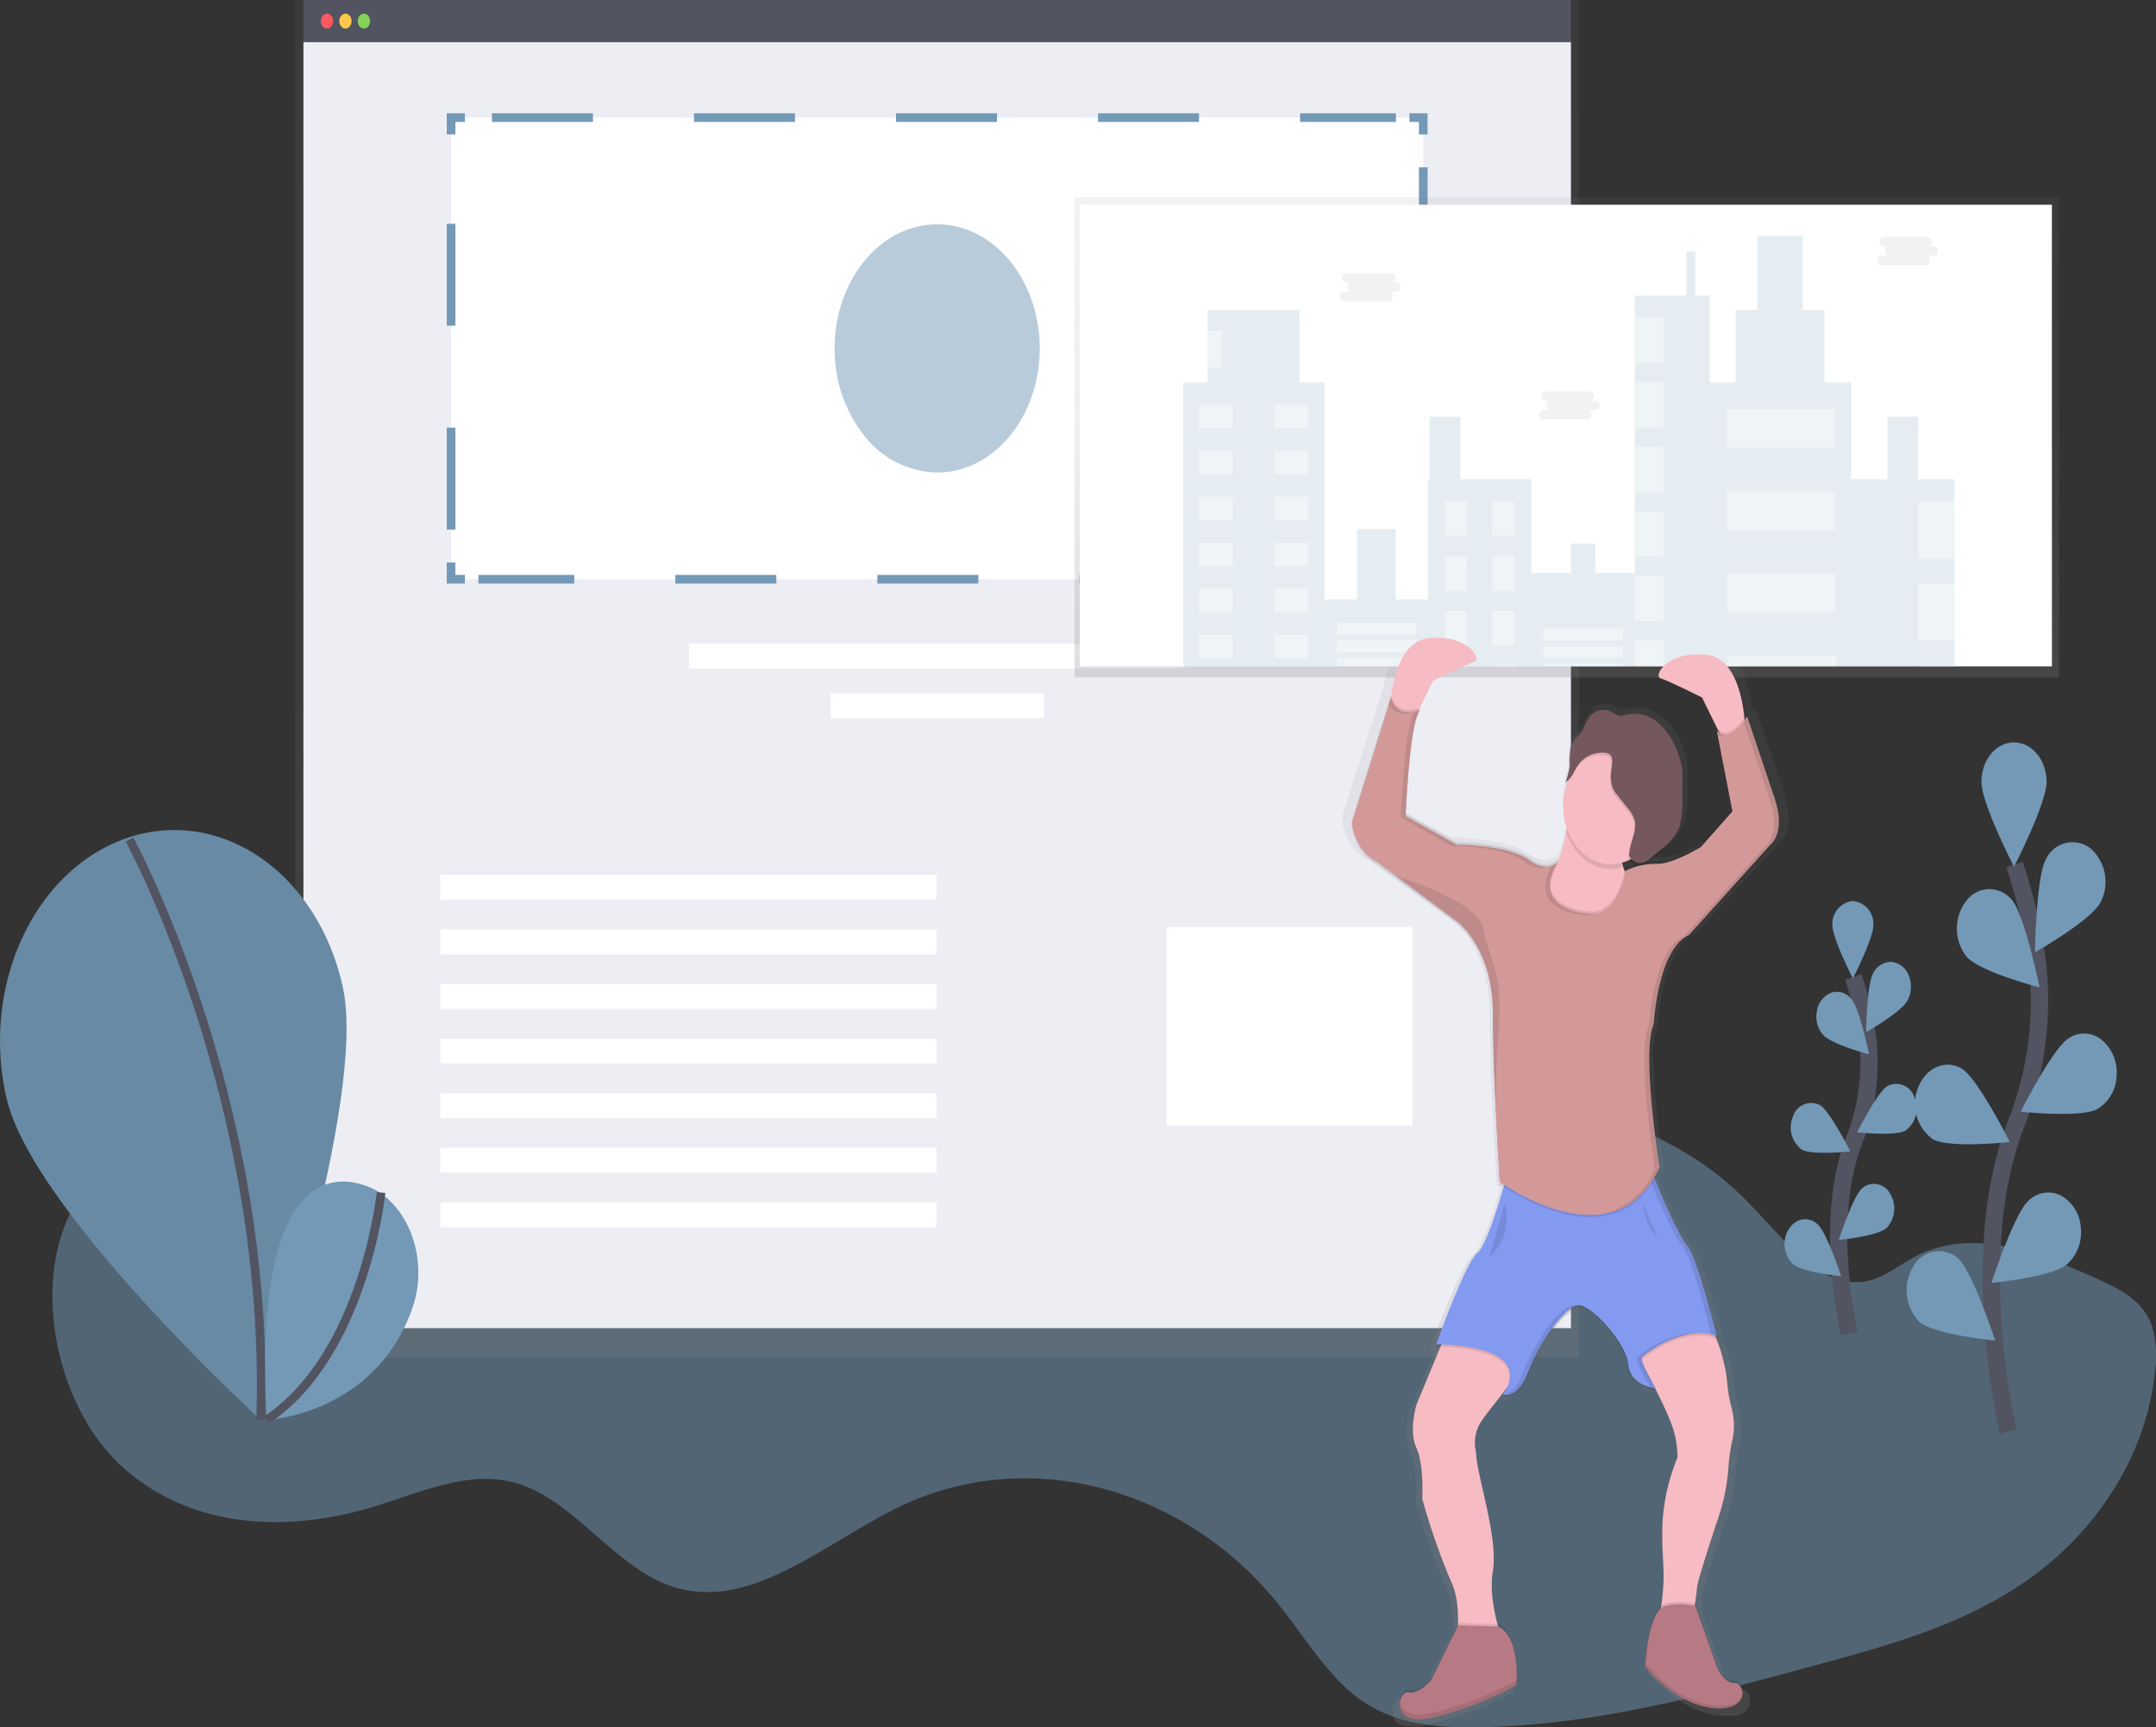 <svg xmlns="http://www.w3.org/2000/svg" xmlns:xlink="http://www.w3.org/1999/xlink" width="249.494" height="199.838" viewBox="0 0 249.494 199.838"><rect x="0" y="0" width="249.494" height="199.838" fill="#333333" stroke="none"/><defs><linearGradient id="a" x1="0.5" y1="1" x2="0.5" gradientUnits="objectBoundingBox"><stop offset="0" stop-color="gray" stop-opacity="0.251"/><stop offset="0.54" stop-color="gray" stop-opacity="0.122"/><stop offset="1" stop-color="gray" stop-opacity="0.102"/></linearGradient><linearGradient id="b" y1="0.625" y2="0.385" xlink:href="#a"/><linearGradient id="d" y1="1.001" xlink:href="#a"/><linearGradient id="e" x1="0.29" y1="0.495" x2="0.71" y2="0.495" xlink:href="#a"/><linearGradient id="f" x1="0.3" y1="0.495" x2="0.71" y2="0.495" xlink:href="#a"/></defs><g transform="translate(-0.241)"><path d="M20.934,15.629c-6.124.323-12.663,1.864-16.928,7.192C-3.1,31.7-.129,47.829,8.055,55.238s19.5,7.638,29.4,4.562c5.323-1.654,10.8-4.181,16.157-2.662,6.744,1.913,11.434,9.777,18.12,11.977,8.982,2.969,17.577-5.011,26.231-9.2,14.77-7.15,32.938-2.456,44.006,11.37,3.09,3.858,5.737,8.42,9.6,11.073,3.9,2.685,8.576,3.089,13.064,3.047,13.48-.129,26.752-3.735,39.9-7.321,8.349-2.262,16.854-4.627,24.236-9.868s13.6-13.939,14.565-24.233a11.52,11.52,0,0,0-.491-5.312c-1.082-2.691-3.611-3.964-5.927-5.015-6.88-3.118-14.613-6.229-21.368-2.7-1.771.927-3.413,2.294-5.3,2.766-5.4,1.341-9.808-4.737-14.012-9.047-13.013-13.338-31.977-12.12-48.584-16.892-19.34-5.538-39.874-10.068-59.981-6.543C77.548,3.018,69.77,11.328,60.1,14.54,47.361,18.772,33.9,14.96,20.934,15.629Z" transform="translate(6.309 114.426)" fill="#7399b7" opacity="0.5"/><path d="M0,0V157.053H148.579V0Z" transform="translate(34.402)" fill="url(#a)"/><rect width="146.68" height="5.024" transform="translate(35.353)" fill="#535461"/><rect width="146.68" height="148.769" transform="translate(35.353 4.882)" fill="#ededf4"/><ellipse cx="0.713" cy="0.863" rx="0.713" ry="0.863" transform="translate(37.369 1.577)" fill="#fa595f"/><ellipse cx="0.713" cy="0.863" rx="0.713" ry="0.863" transform="translate(39.503 1.577)" fill="#ffc74c"/><ellipse cx="0.713" cy="0.863" rx="0.713" ry="0.863" transform="translate(41.64 1.577)" fill="#85d459"/><rect width="112.503" height="53.405" transform="translate(52.441 13.606)" fill="#fff"/><path d="M1.6,0V1.939H0" transform="translate(163.341 65.073)" fill="none" stroke="#7399b7" stroke-miterlimit="10" stroke-width="1"/><path d="M104.615.162H0" transform="translate(55.604 66.85)" fill="none" stroke="#7399b7" stroke-miterlimit="10" stroke-width="1" stroke-dasharray="11.69"/><path d="M1.6,1.939H0V0" transform="translate(52.441 65.073)" fill="none" stroke="#7399b7" stroke-miterlimit="10" stroke-width="1"/><path d="M.134,43.813V0" transform="translate(52.308 17.451)" fill="none" stroke="#7399b7" stroke-miterlimit="10" stroke-width="1" stroke-dasharray="11.79"/><path d="M0,1.939V0H1.6" transform="translate(52.441 13.606)" fill="none" stroke="#7399b7" stroke-miterlimit="10" stroke-width="1"/><path d="M0,.162H104.613" transform="translate(57.166 13.444)" fill="none" stroke="#7399b7" stroke-miterlimit="10" stroke-width="1" stroke-dasharray="11.69"/><path d="M0,0H1.6V1.939" transform="translate(163.341 13.606)" fill="none" stroke="#7399b7" stroke-miterlimit="10" stroke-width="1"/><path d="M.134,0V43.813" transform="translate(164.81 19.354)" fill="none" stroke="#7399b7" stroke-miterlimit="10" stroke-width="1" stroke-dasharray="11.79"/><rect width="57.439" height="2.872" transform="translate(79.973 74.475)" fill="#fff"/><rect width="57.439" height="2.872" transform="translate(51.194 101.208)" fill="#fff"/><rect width="57.439" height="2.872" transform="translate(51.194 107.525)" fill="#fff"/><rect width="57.439" height="2.872" transform="translate(51.194 113.842)" fill="#fff"/><rect width="57.439" height="2.872" transform="translate(51.194 120.158)" fill="#fff"/><rect width="57.439" height="2.872" transform="translate(51.194 126.475)" fill="#fff"/><rect width="57.439" height="2.872" transform="translate(51.194 132.792)" fill="#fff"/><rect width="57.439" height="2.872" transform="translate(51.194 139.108)" fill="#fff"/><rect width="24.685" height="2.872" transform="translate(96.349 80.216)" fill="#fff"/><path d="M3.475,24.507A16.005,16.005,0,0,1,0,14.355C0,6.427,5.313,0,11.867,0S23.734,6.427,23.734,14.355,18.421,28.711,11.867,28.711A10.929,10.929,0,0,1,3.475,24.507Z" transform="translate(96.824 25.952)" fill="#7399b7" opacity="0.5"/><path d="M39.655,18.108c2.938,13-9.6,50.026-9.6,50.026S3.686,43.982.748,30.977C-1.2,22.549.727,13.5,5.806,7.27S18.335-1.427,25.329.813,37.79,9.652,39.655,18.108Z" transform="translate(0.241 96.028)" fill="#7399b7"/><path d="M39.655,18.108c2.938,13-9.6,50.026-9.6,50.026S3.686,43.982.748,30.977C-1.2,22.549.727,13.5,5.806,7.27S18.335-1.427,25.329.813,37.79,9.652,39.655,18.108Z" transform="translate(0.241 96.028)" opacity="0.1"/><path d="M0,0S16.418,29.981,15.179,67.124" transform="translate(15.224 97.124)" fill="none" stroke="#535461" stroke-miterlimit="10" stroke-width="1"/><path d="M13.167,1.21s-14.888-9.8-13,26.365c0,0,12.42-.536,16.827-12.792,1.787-4.935.237-10.707-3.606-13.431Z" transform="translate(30.919 136.693)" fill="#7399b7"/><path d="M13.245,0S11.322,18.772,0,26.3" transform="translate(31.092 137.964)" fill="none" stroke="#535461" stroke-miterlimit="10" stroke-width="1"/><g transform="translate(200.053 89.822)" opacity="0.1"><path d="M.256.313A1.315,1.315,0,0,0,.369.188Z" transform="translate(0.431 0.488)" fill="url(#b)"/></g><path d="M0,0V55.541H113.926V0Z" transform="translate(124.594 22.843)" fill="url(#a)"/><path d="M8.726,126.814H7.463l-.149-.026-.153-.035H7.115l-.1-.03-.048-.016-.088-.032-.046-.016-.091-.039H6.712l-.113-.059H6.578l-.083-.052-.034-.022-.064-.045-.032-.026-.058-.049-.027-.022-.069-.067-.072-.081-.019-.022-.045-.061-.022-.029-.038-.059L6,126l-.038-.068v-.022l-.043-.09-.029-.081v-.029l-.019-.068V125.6l-.016-.068v-.029a.308.308,0,0,1-.013-.087v-.365c-.067-.853.49-1.7,1.045-1.57,1.185.278,2.727-1.392,2.727-1.392l3.243-6.443a10.593,10.593,0,0,0-.871-4.979,77.909,77.909,0,0,1-3.437-9.612s.238-4.039-.711-5.99,0-5.015,0-5.015l2.9-6.82H10.2l.1-.278H10.2s3.558-9.612,4.981-10.727c1.015-.778,2.45-5.251,3.192-7.754-.3-.207-.463-.323-.463-.323s-.83-12.117-.83-19.78-4.274-10.727-4.274-10.727L2.965,26.536C.356,25.282,0,22.077,0,22.077l.03-.091A.868.868,0,0,1,0,21.8l.03-.09A.871.871,0,0,1,0,21.521L4.722,6.727c.014.045.03.084.042.126C5.1,4.306,6.143.326,9.348.041c4.744-.42,6.405,2.494,5.454,2.786S9.821,5.056,9.821,5.056L8.234,8.19c.1-.042.163-.071.163-.071a.555.555,0,0,0-.227.193l-.109.22A3.412,3.412,0,0,0,8.4,8.4l-.048.026-.037.023-.03.023L8.248,8.5l-.029.029-.032.04-.03.039-.031.045L8.1,8.7l-.03.051-.029.059a3.421,3.421,0,0,0,.334-.131c-1.214.628-1.726,9.654-1.838,11.979l6.143,3.332s6.164,0,8.774,1.809c2.291,1.589,3.392.281,3.627-.061q-.24.375-.425.72l.107-.086.1-.091h.015l.035-.039a13.583,13.583,0,0,0,1.047-3.929A7.927,7.927,0,0,1,26.031,17a1.25,1.25,0,0,1-.318.19,7.064,7.064,0,0,0,.535-1.939,8.02,8.02,0,0,1,.147-2.262,1.688,1.688,0,0,1,.094-.2l.026-.077c.27-.708.919-1.1,1.32-1.713.269-.414.406-.921.672-1.347a2.211,2.211,0,0,1,2.815-.969,2.862,2.862,0,0,0,1.173.52,2.215,2.215,0,0,0,.644-.136,4.337,4.337,0,0,1,3.785.863A8.123,8.123,0,0,1,39.4,13.489a8.3,8.3,0,0,1,.553,2.262,24.467,24.467,0,0,1-.032,2.478,11.777,11.777,0,0,1-.337,4.019c-.034.087-.072.175-.112.258v.02a6.7,6.7,0,0,1-2.31,2.688l-1.175.943-.133.107a5.206,5.206,0,0,1,1.012-.026c1.785.152,5.342-1.939,5.342-1.939L45.9,20.226l-1.805-9.014.069.061-.069-.339.069.061-.069-.339c.035.032.067.061.1.091l-1.87-3.713S38.3,5.081,37.343,4.8s.71-3.2,5.454-2.786c3.487.3,4.412,4.979,4.655,7.431.206-.274.326-.475.326-.475l3.32,9.613a8.076,8.076,0,0,1,.535,2.872c0,.1,0,.187.008.278a3.383,3.383,0,0,1-1,2.84l-9.85,10.568c-3.8,1.671-4.273,10.446-4.273,10.446a10.7,10.7,0,0,0-.535,3.877,98.764,98.764,0,0,0,1.25,12.414l-.035.067.035.211-.035.068.035.21q-.271.558-.588,1.079c1.068,2.666,3.047,6.927,3.908,7.835,1.185,1.254,3.558,10.585,3.558,10.585l-.077-.023.077.3h-.051a15.656,15.656,0,0,1,1.288,4.815,17.314,17.314,0,0,0,.572,3.315A7.886,7.886,0,0,1,46,94.226a20.136,20.136,0,0,0-.463,3.109,22.957,22.957,0,0,1-1.21,5.883,83.887,83.887,0,0,0-2.6,8.278c-.04.465-.133,1.153-.24,1.86l.062.02,2.51,7.179s.714,1.939,2.137,1.939a.918.918,0,0,1,.738.4,1.364,1.364,0,0,1,.243.932,1.453,1.453,0,0,1-.085.646l-.03.074-.032.071-.034.068-.041.064-.042.062-.046.058-.048.055-.016.016-.048.052-.019.016-.05.048-.022.02-.054.045-.023.02-.057.041-.026.02-.059.039-.032.02-.061.035-.035.02-.064.032-.038.02-.064.032-.042.019-.068.03-.045.019-.069.026-.049.016-.072.022-.053.016-.075.02h-.059l-.077.019H43.731l-.216-.022c-4.629-.553-8.114-4.924-8.114-4.924v-.256l-.016-.022s.3-5.609,1.99-6.872a20.891,20.891,0,0,0,.267-3.156c0-3.91-.949-7.809,1.661-14.216a10.882,10.882,0,0,0-.831-4.178q-.837-2.014-1.851-3.91l-.117-.016.186.3s-3.082-.278-3.319-2.785a3.573,3.573,0,0,0-.118-.614c-.713-2.521-4.162-6.1-5.692-6.352-1.661-.278-4.981,4.455-6.285,7.8-.075.191-.152.372-.229.536-1.277,2.727-2.856,2.11-2.856,2.11.056-.081.107-.161.158-.239a.875.875,0,0,1-.158-.039,6.361,6.361,0,0,0,.406-.646c-1.188,1.587-2.46,3.034-3.012,3.877a4.459,4.459,0,0,0-.593,3.622c0,2.51,2.727,9.89,2.016,13.928a15.2,15.2,0,0,0,.548,6.2h.1c2.016.927,2.251,4.249,2.235,5.919.005.41-.008.82-.04,1.228a42.189,42.189,0,0,1-10.553,3.9l-.251.039H8.975l-.166.02ZM8.4,8.668l-.031.014Z" transform="translate(155.558 72.905)" fill="url(#d)"/><rect width="112.503" height="53.405" transform="translate(125.187 23.687)" fill="#fff"/><g transform="translate(137.019 27.141)" opacity="0.6"><path d="M89.241,28.149V49.806H0V16.96H2.8V8.591H13.456V16.96h2.9V42.052h3.737V33.913h4.487v8.139h3.737v-13.9H28.5V20.914h3.552v7.234h8.221V39h4.578V35.609H47.66V39h4.578V6.895h5.98V1.809h1.028V6.895h1.68V16.96h2.991V8.591H66.44V0h5.235V8.591H74.2V16.96h3.085V28.149h4.2V20.914h3.552v7.234Z" transform="translate(0.155 0.145)" fill="#7399b7" opacity="0.3"/><rect width="3.924" height="2.714" transform="translate(1.931 19.703)" fill="#fff" opacity="0.4"/><rect width="3.924" height="2.714" transform="translate(14.639 22.414) rotate(180)" fill="#fff" opacity="0.4"/><rect width="3.924" height="2.714" transform="translate(1.931 25.015)" fill="#fff" opacity="0.4"/><rect width="3.924" height="2.714" transform="translate(14.639 27.729) rotate(180)" fill="#fff" opacity="0.4"/><rect width="3.924" height="2.714" transform="translate(1.931 30.33)" fill="#fff" opacity="0.4"/><rect width="3.924" height="2.714" transform="translate(14.639 33.04) rotate(180)" fill="#fff" opacity="0.4"/><rect width="3.924" height="2.714" transform="translate(1.931 35.641)" fill="#fff" opacity="0.4"/><rect width="3.924" height="2.714" transform="translate(14.639 38.355) rotate(180)" fill="#fff" opacity="0.4"/><rect width="3.924" height="2.714" transform="translate(1.931 40.956)" fill="#fff" opacity="0.4"/><rect width="3.924" height="2.714" transform="translate(14.639 43.67) rotate(180)" fill="#fff" opacity="0.4"/><rect width="3.924" height="2.714" transform="translate(1.931 46.268)" fill="#fff" opacity="0.4"/><rect width="3.924" height="2.714" transform="translate(14.639 48.979) rotate(180)" fill="#fff" opacity="0.4"/><rect width="9.159" height="1.357" transform="translate(17.909 44.911)" fill="#fff" opacity="0.4"/><rect width="9.159" height="1.357" transform="translate(17.909 46.947)" fill="#fff" opacity="0.4"/><rect width="9.156" height="0.969" transform="translate(17.911 48.979)" fill="#fff" opacity="0.4"/><rect width="9.159" height="1.357" transform="translate(41.832 45.59)" fill="#fff" opacity="0.4"/><rect width="9.159" height="1.357" transform="translate(41.832 47.625)" fill="#fff" opacity="0.4"/><rect width="9.156" height="0.291" transform="translate(41.832 49.661)" fill="#fff" opacity="0.4"/><rect width="2.524" height="3.958" transform="translate(30.433 30.895)" fill="#fff" opacity="0.4"/><rect width="2.524" height="3.958" transform="translate(38.467 34.853) rotate(180)" fill="#fff" opacity="0.4"/><rect width="2.524" height="3.958" transform="translate(30.433 37.225)" fill="#fff" opacity="0.4"/><rect width="2.524" height="3.958" transform="translate(38.467 41.179) rotate(180)" fill="#fff" opacity="0.4"/><rect width="2.524" height="3.958" transform="translate(30.433 43.554)" fill="#fff" opacity="0.4"/><rect width="2.524" height="3.958" transform="translate(38.467 47.512) rotate(180)" fill="#fff" opacity="0.4"/><rect width="2.524" height="0.1" transform="translate(30.43 49.884)" fill="#fff" opacity="0.4"/><rect width="2.524" height="0.1" transform="translate(35.946 49.884)" fill="#fff" opacity="0.4"/><rect width="3.365" height="5.199" transform="translate(52.393 9.641)" fill="#fff" opacity="0.4"/><rect width="3.365" height="5.199" transform="translate(52.393 17.102)" fill="#fff" opacity="0.4"/><rect width="3.365" height="5.199" transform="translate(52.393 24.562)" fill="#fff" opacity="0.4"/><rect width="3.365" height="5.199" transform="translate(52.393 32.026)" fill="#fff" opacity="0.4"/><rect width="3.365" height="5.199" transform="translate(52.393 39.486)" fill="#fff" opacity="0.4"/><rect width="3.363" height="3.005" transform="translate(52.393 46.947)" fill="#fff" opacity="0.4"/><rect width="12.521" height="4.407" transform="translate(62.999 20.268)" fill="#fff" opacity="0.4"/><rect width="12.521" height="4.407" transform="translate(63.045 29.764)" fill="#fff" opacity="0.4"/><rect width="12.521" height="4.407" transform="translate(63.093 39.26)" fill="#fff" opacity="0.4"/><path d="M10.585,1.2h1.936V0H0V1.2H10.585Z" transform="translate(63.138 48.756)" fill="#fff" opacity="0.4"/><rect width="1.683" height="4.297" transform="translate(2.959 11.111)" fill="#fff" opacity="0.4"/><rect width="4.204" height="6.556" transform="translate(85.192 30.895)" fill="#fff" opacity="0.4"/><rect width="4.204" height="6.556" transform="translate(85.192 40.391)" fill="#fff" opacity="0.4"/><rect width="4.207" height="0.1" transform="translate(85.192 49.884)" fill="#fff" opacity="0.4"/><path d="M6.595,1.09H5.951a.434.434,0,0,0,.42-.259.645.645,0,0,0,0-.57A.434.434,0,0,0,5.951,0H.742a.434.434,0,0,0-.42.259.645.645,0,0,0,0,.57.434.434,0,0,0,.42.259h.644a.434.434,0,0,0-.42.259.645.645,0,0,0,0,.57.434.434,0,0,0,.42.259h-.9a.434.434,0,0,0-.42.259.645.645,0,0,0,0,.57.434.434,0,0,0,.42.259H5.694a.515.515,0,0,0,.417-.544.515.515,0,0,0-.417-.544h.9a.515.515,0,0,0,.417-.544.515.515,0,0,0-.417-.544Z" transform="translate(18.293 4.444)" fill="#252223" opacity="0.1"/><path d="M6.525,1.089H5.881A.515.515,0,0,0,6.3.544.515.515,0,0,0,5.881,0H.673A.515.515,0,0,0,.256.544a.515.515,0,0,0,.417.544h.644a.434.434,0,0,0-.42.259.645.645,0,0,0,0,.57.434.434,0,0,0,.42.259h-.9A.515.515,0,0,0,0,2.722a.515.515,0,0,0,.417.544H5.625a.515.515,0,0,0,.417-.544.515.515,0,0,0-.417-.544h.9a.434.434,0,0,0,.42-.259.645.645,0,0,0,0-.57.434.434,0,0,0-.42-.259Z" transform="translate(41.351 18.126)" fill="#252223" opacity="0.1"/><path d="M6.589,1.09H5.945A.515.515,0,0,0,6.362.546.515.515,0,0,0,5.945,0H.737a.434.434,0,0,0-.42.259.645.645,0,0,0,0,.57.434.434,0,0,0,.42.259h.644a.434.434,0,0,0-.42.259.645.645,0,0,0,0,.57.434.434,0,0,0,.42.259H.486a.434.434,0,0,0-.42.259.645.645,0,0,0,0,.57.434.434,0,0,0,.42.259H5.694a.515.515,0,0,0,.417-.544.515.515,0,0,0-.417-.544h.9a.515.515,0,0,0,.417-.544.515.515,0,0,0-.417-.544Z" transform="translate(80.443 0.263)" fill="#252223" opacity="0.1"/><path d="M.19.111l-.112.1A.491.491,0,0,0,.19.111Z" transform="translate(37.118 40.299)" fill="url(#e)"/><path d="M.19.111l-.112.1A.491.491,0,0,0,.19.111Z" transform="translate(37.204 40.405)" fill="url(#f)"/><path d="M.19.111l-.112.1A.491.491,0,0,0,.19.111Z" transform="translate(37.204 40.299)" fill="url(#f)"/><path d="M.486.7C.56.694.626.6.633.489S.588.294.514.3.374.4.367.511.412.706.486.7Z" transform="translate(31.995 38.082) rotate(-25.74)" fill="#f2f2f2"/></g><path d="M3.809,0,.4,8.239S-.5,11.26.4,13.183s.681,5.906.681,5.906a77.665,77.665,0,0,0,3.293,9.477C5.855,31.58,4.947,36,4.947,36l5.9.824s-2.27-5.357-1.6-9.341S7.316,16.223,7.316,13.745a4.5,4.5,0,0,1,.569-3.57c1.138-1.784,5.449-6.317,5.342-8.927Z" transform="translate(163.744 154.304)" fill="#f7bbc3"/><path d="M8.52,0a19.223,19.223,0,0,1,2.433,7.205,17.642,17.642,0,0,0,.534,3.267,8,8,0,0,1,.085,3.813,20.307,20.307,0,0,0-.443,3.066,23.228,23.228,0,0,1-1.159,5.816c-1.039,3.092-2.4,7.312-2.484,8.162C7.372,32.7,6.806,36,6.806,36L2.265,38.058a28.013,28.013,0,0,0,1.362-7.829c0-3.845-.908-7.69,1.6-14.01a10.893,10.893,0,0,0-.8-4.12C3.512,9.628,0,3.173,0,3.173Z" transform="translate(189.129 152.381)" fill="#f7bbc3"/><path d="M23.878,22.873c-.374.491,1.552,3.619,1.552,3.619s-2.951-.275-3.178-2.746a3.637,3.637,0,0,0-.115-.6c-.684-2.485-3.985-6.01-5.449-6.262-1.6-.275-4.768,4.394-6.018,7.69-.072.191-.144.365-.219.53C9.231,27.787,7.719,27.18,7.719,27.18a3.343,3.343,0,0,0,.716-2.908C7.441,21.309,0,21.4,0,21.4s3.405-9.477,4.768-10.575S8.288,1.48,8.288,1.48,24.525-.717,24.637.243,27.93,8.76,29.065,9.994,32.471,20.44,32.471,20.44c-3.86-1.373-8.117,1.99-8.571,2.4Z" transform="translate(166.421 134.407)" opacity="0.1"/><path d="M23.873,22.876c-.374.491,1.552,3.619,1.552,3.619s-2.951-.275-3.178-2.746a3.638,3.638,0,0,0-.115-.6c-.684-2.485-3.985-6.01-5.449-6.262-1.6-.275-4.768,4.394-6.018,7.69-.072.191-.144.365-.219.53C9.225,27.79,7.719,27.18,7.719,27.18a3.343,3.343,0,0,0,.716-2.908C7.441,21.309,0,21.4,0,21.4s3.405-9.477,4.768-10.575S8.288,1.48,8.288,1.48,24.525-.717,24.637.243,27.93,8.76,29.065,9.994s3.405,10.439,3.405,10.439c-3.86-1.373-8.117,1.99-8.571,2.4Z" transform="translate(166.426 134.129)" fill="#8499f0"/><path d="M6.74,0,3.617,6.388S2.14,8.036,1.005,7.761s-2.27,3.845,2.385,3.021a39.627,39.627,0,0,0,10.1-3.845S14,1.373,11.4.152Z" transform="translate(162.235 187.748)" opacity="0.1"/><path d="M5.849.237,8.291,7.174s.681,1.939,2.043,1.939S12.15,12.547,7.722,12,0,7.19,0,7.19.342.6,2.385.185A7.234,7.234,0,0,1,5.849.237Z" transform="translate(190.601 185.304)" opacity="0.1"/><path d="M6.74,0,3.617,6.388S2.14,8.036,1.005,7.761s-2.27,3.845,2.385,3.021a39.627,39.627,0,0,0,10.1-3.845S14,1.373,11.4.152Z" transform="translate(162.235 188.023)" fill="#b77983"/><path d="M5.849.237,8.291,7.174s.681,1.939,2.043,1.939S12.15,12.547,7.722,12,0,7.19,0,7.19.342.6,2.385.185A7.234,7.234,0,0,1,5.849.237Z" transform="translate(190.601 185.588)" fill="#b77983"/><g transform="translate(174.145 134.087)" opacity="0.1"><path d="M1.162.246C1.277,1.215,4.455,8.762,5.59,10c1.042,1.134,3.042,8.989,3.363,10.262a6,6,0,0,1,.612.174s-2.27-9.2-3.405-10.439S1.846,1.2,1.731.242C1.709.052,1.044-.016,0,0,.71.026,1.143.094,1.162.246Z" transform="translate(15.182 0.055)"/><path d="M8.293.012C6.691-.263,3.526,4.406,2.276,7.7c-.072.191-.144.365-.219.53-.705,1.551-1.5,2-2.057,2.11.366.081,1.6.149,2.626-2.11.075-.165.147-.339.219-.53C3.99,4.677,6.757.5,8.435.044Z" transform="translate(0.101 16.909)"/><path d="M.617,2.752l.019-.023A11.932,11.932,0,0,1,6.953.006C3.627-.133.457,2.377.067,2.729l-.019.023C-.28,3.185,1.167,5.66,1.523,6.241a4.355,4.355,0,0,0,.644.126S.243,3.24.617,2.752Z" transform="translate(15.537 20.166)"/></g><path d="M0,8.832S0,.454,4.541.04s6.143,2.472,5.222,2.746-4.768,2.2-4.768,2.2L2.5,10.066Z" transform="translate(161.082 73.779)" fill="#f7bbc3"/><path d="M10.012,8.832S10.012.454,5.472.04-.672,2.512.25,2.787s4.768,2.2,4.768,2.2l2.5,5.082Z" transform="translate(192.178 75.701)" fill="#f7bbc3"/><path d="M3.03,0s.342,5.493-2.5,8.653S7.127,15.78,7.127,15.78l4.2-6.042a5.565,5.565,0,0,1-1.6-6.73Z" transform="translate(178.594 93.186)" fill="#f7bbc3"/><path d="M24.068,18.691s-1.023,1.939-3.52.139-8.4-1.8-8.4-1.8l-5.9-3.3S6.7,1.922,8.061,1.373c0,0-2.724,1.373-3.52-1.373L0,14.559s.342,3.16,2.839,4.394l9.423,7s4.087,3.021,4.087,10.575.8,19.5.8,19.5,13.16,9.625,18.5-1.635c0,0-2.158-13.321-.681-16.62,0,0,.454-8.653,4.087-10.3l9.415-10.449s1.816-1.373.454-5.357L45.748,2.2s-1.931,3.3-3.52,1.648l1.816,9.341-3.632,4.12s-3.405,2.061-5.11,1.939a8.418,8.418,0,0,0-3.632.824s-.8,5.493-4.428,4.943C27.246,25.008,20.321,24.595,24.068,18.691Z" transform="translate(156.656 80.95)" opacity="0.1"/><path d="M24.068,18.682s-1.023,1.939-3.52.139-8.4-1.79-8.4-1.79l-5.9-3.3S6.7,1.922,8.061,1.373c0,0-2.724,1.373-3.52-1.373L0,14.559s.342,3.16,2.839,4.394l9.42,7.018s4.087,3.021,4.087,10.575.8,19.5.8,19.5,13.162,9.6,18.5-1.645c0,0-2.158-13.321-.681-16.62,0,0,.454-8.653,4.087-10.3l9.415-10.452s1.816-1.373.454-5.357L45.748,2.2s-1.931,3.3-3.52,1.648l1.816,9.341-3.632,4.12s-3.405,2.061-5.11,1.939a8.418,8.418,0,0,0-3.632.824s-.8,5.493-4.428,4.943C27.246,25,20.321,24.585,24.068,18.682Z" transform="translate(156.656 80.41)" opacity="0.1"/><path d="M.156.124.111.2Z" transform="translate(180.562 99.252)" fill="#d39999"/><path d="M48.464,17.034,39.041,27.473c-3.632,1.648-4.087,10.3-4.087,10.3-1.477,3.3.681,16.62.681,16.62-5.342,11.263-18.507,1.648-18.507,1.648s-.027-.394-.069-1.089c-.037-.607-.088-1.447-.144-2.446-.075-1.292-.16-2.853-.24-4.546-.179-3.7-.342-8.01-.342-11.422,0-7.554-4.087-10.575-4.087-10.575L5.195,20.7,2.839,18.953C.342,17.716,0,14.559,0,14.559L4.541,0c.743,2.565,3.17,1.535,3.486,1.389-1.335.73-1.782,12.346-1.782,12.346l5.9,3.3s5.9,0,8.4,1.787c2.137,1.519,3.181.355,3.448-.029C20.409,24.6,27.249,25,27.249,25c3.632.549,4.428-4.943,4.428-4.943a8.088,8.088,0,0,1,3.632-.824c1.7.145,5.11-1.939,5.11-1.939l3.632-4.12L42.236,3.829c1.6,1.648,3.52-1.648,3.52-1.648l3.178,9.477C50.288,15.658,48.464,17.034,48.464,17.034Z" transform="translate(156.664 80.685)" fill="#d39999"/><path d="M.11,0A15.946,15.946,0,0,1,0,2.585C1.021,5.66,3.741,7.378,6.41,6.633a5.747,5.747,0,0,1,.4-3.606Z" transform="translate(181.514 93.735)" opacity="0.1"/><ellipse cx="5.564" cy="6.73" rx="5.564" ry="6.73" transform="translate(181.122 86.523)" fill="#f7bbc3"/><path d="M5.315,7.019a4.427,4.427,0,0,0,.171,2.016,3.643,3.643,0,0,0,.534.827l1.165,1.451a3.8,3.8,0,0,1,.831,1.431c.337,1.357-.657,2.7-.625,4.123a1.4,1.4,0,0,0,1.72.769,2.838,2.838,0,0,0,.718-.481l1.124-.931a6.583,6.583,0,0,0,2.212-2.649,11.968,11.968,0,0,0,.323-3.964c.05-.814.06-1.631.029-2.446a8.385,8.385,0,0,0-.534-2.242,8.007,8.007,0,0,0-2.377-3.5A4.061,4.061,0,0,0,6.985.573,2.067,2.067,0,0,1,6.37.705c-.4,0-.751-.323-1.122-.514a2.084,2.084,0,0,0-2.695.94c-.246.42-.387.921-.644,1.328-.382.607-1,.992-1.263,1.687A8.18,8.18,0,0,0,.5,6.385,7.122,7.122,0,0,1,0,8.308c.63-.265.938-1.1,1.335-1.738a3.38,3.38,0,0,1,2.6-1.6c.347-.019.991-.052,1.266.268C5.574,5.646,5.353,6.528,5.315,7.019Z" transform="translate(181.279 82.406)" opacity="0.1"/><path d="M5.288,7.032a4.427,4.427,0,0,0,.171,2.016,3.643,3.643,0,0,0,.534.827l1.165,1.451a3.8,3.8,0,0,1,.831,1.431c.337,1.357-.657,2.7-.625,4.123a1.4,1.4,0,0,0,1.72.769,2.832,2.832,0,0,0,.745-.494l1.124-.931a6.583,6.583,0,0,0,2.212-2.649,11.968,11.968,0,0,0,.323-3.964c.05-.814.06-1.631.029-2.446a8.385,8.385,0,0,0-.534-2.242,8.007,8.007,0,0,0-2.377-3.5A4.061,4.061,0,0,0,6.985.573,2.067,2.067,0,0,1,6.37.705c-.4,0-.751-.323-1.122-.514a2.084,2.084,0,0,0-2.695.94c-.246.42-.387.921-.644,1.328-.382.607-1,.992-1.263,1.687A8.18,8.18,0,0,0,.5,6.385,7.122,7.122,0,0,1,0,8.308c.63-.265.938-1.1,1.335-1.738a3.38,3.38,0,0,1,2.6-1.6c.347-.019.991-.052,1.266.268C5.556,5.658,5.334,6.531,5.288,7.032Z" transform="translate(181.41 82.119)" fill="#74585e"/><g transform="translate(160.791 80.452)" opacity="0.1"><path d="M.11.2C.142.152.158.123.158.123Z" transform="translate(19.778 18.788)"/><path d="M1.012.459A1.326,1.326,0,0,1,0,0L.11.556a1.344,1.344,0,0,0,.9-.1Z" transform="translate(38.098 4.081)"/><path d="M.728.7c-2.845,5.283,3.56,5.667,3.56,5.667a2.946,2.946,0,0,0,1.458-.126,3.143,3.143,0,0,1-.889,0S-2.007,5.832,1.631,0a1.852,1.852,0,0,1-.9.7Z" transform="translate(18.257 19.002)"/><path d="M1.538.2A4.007,4.007,0,0,0,2.9,0a3.068,3.068,0,0,1-.8.061A6.213,6.213,0,0,0,0,.32,5.544,5.544,0,0,1,1.538.2Z" transform="translate(29.068 19.399)"/><path d="M19.431,9.477,16.253,0a6.915,6.915,0,0,1-.411.6l3.024,9c1.362,3.984-.454,5.357-.454,5.357L8.988,25.4C5.355,27.047,4.9,35.7,4.9,35.7c-1.477,3.3.681,16.62.681,16.62A8.847,8.847,0,0,1,0,57.464c2.369-.488,4.591-2,6.143-5.283,0,0-2.158-13.321-.681-16.62,0,0,.454-8.653,4.087-10.3l9.423-10.426S20.8,13.457,19.431,9.477Z" transform="translate(25.366 2.433)"/><path d="M2.382,0a3.667,3.667,0,0,1-.718.249C.419,1.57,0,12.5,0,12.5l5.9,3.3s5.9,0,8.4,1.787a2.7,2.7,0,0,0,2.671.617,3.247,3.247,0,0,1-2.091-.753c-2.5-1.787-8.4-1.787-8.4-1.787L.564,12.365S1.018.549,2.382,0Z" transform="translate(1.544 1.609)"/><path d="M2.8,1.677A2.083,2.083,0,0,1,.267,0L0,.856A2.232,2.232,0,0,0,2.8,1.677Z" transform="translate(0.142 0.236)"/></g><path d="M11.485,27.254c-.179-3.7-.342-8.01-.342-11.422,0-7.554-4.087-10.575-4.087-10.575L0,0C4.113,1.292,9.586,3.519,10.077,6.139c.8,4.258,2.27,4.669,1.7,11.955q-.359,4.566-.3,9.16Z" transform="translate(161.859 101.389)" opacity="0.1"/><path d="M1.816,0S2.839,3.845,0,6.317" transform="translate(172.596 139.128)" opacity="0.1"/><path d="M0,0S.342,2.885,1.7,3.984" transform="translate(190.318 139.128)" opacity="0.1"/><path d="M13.493.824a39.627,39.627,0,0,1-10.1,3.845C1.027,5.086.157,4.233.02,3.328c-.155,1.057.534,2.394,3.368,1.89a39.627,39.627,0,0,0,10.1-3.845C13.527.917,13.54.458,13.53,0,13.511.5,13.493.824,13.493.824Z" transform="translate(162.237 193.583)" opacity="0.1"/><path d="M7.837,10.136C3.408,9.586.115,5.328.115,5.328A21.264,21.264,0,0,1,1.09,0,20.152,20.152,0,0,0,0,5.6S3.293,9.861,7.722,10.41c2.262.281,3.251-.478,3.494-1.292C10.844,9.819,9.84,10.384,7.837,10.136Z" transform="translate(190.598 187.157)" opacity="0.1"/><rect width="28.483" height="22.969" transform="translate(135.216 107.237)" fill="#fff"/><path d="M1.971,65.6s-5.005-20.559.938-35.687A38.661,38.661,0,0,0,5.08,9.561,63.415,63.415,0,0,0,2.695,0" transform="translate(230.668 100.029)" fill="none" stroke="#535461" stroke-miterlimit="10" stroke-width="2"/><path d="M7.543,4.562c0,2.52-3.771,9.826-3.771,9.826S0,7.082,0,4.562,1.688,0,3.771,0,7.543,2.043,7.543,4.562Z" transform="translate(229.53 85.887)" fill="#7399b7"/><path d="M7.58,6.984C6.448,9.1,0,12.752,0,12.752S.118,4.141,1.25,2.025A3.393,3.393,0,0,1,6.434.733,5.164,5.164,0,0,1,7.58,6.984Z" transform="translate(235.727 97.423)" fill="#7399b7"/><path d="M8.95,8.681C7.081,9.816,0,9.034,0,9.034S3.694,1.67,5.556.536A3.22,3.22,0,0,1,9.373.728a4.915,4.915,0,0,1,1.72,4.127A4.657,4.657,0,0,1,8.95,8.681Z" transform="translate(234.084 119.571)" fill="#7399b7"/><path d="M8.771,8.282C7.1,9.782,0,10.457,0,10.457S2.612,2.444,4.287.948A3.247,3.247,0,0,1,8.07.367a4.568,4.568,0,0,1,2.268,3.709A5,5,0,0,1,8.771,8.282Z" transform="translate(230.697 137.96)" fill="#7399b7"/><path d="M1.116,7.8C2.609,9.55,9.57,11.369,9.57,11.369S7.866,3.007,6.365,1.25a3.327,3.327,0,0,0-5.3.133,5.267,5.267,0,0,0,.041,6.41Z" transform="translate(226.691 102.867)" fill="#7399b7"/><path d="M2,8.589c1.87,1.134,8.95.352,8.95.352S7.255,1.578,5.393.444C3.543-.622,1.327.3.4,2.509A5.069,5.069,0,0,0,2,8.589Z" transform="translate(221.861 123.175)" fill="#7399b7"/><path d="M1.47,8.177c1.675,1.5,8.771,2.174,8.771,2.174S7.629,2.338,5.955.842A3.365,3.365,0,0,0,.739,1.85,5.226,5.226,0,0,0,1.47,8.177Z" transform="translate(220.878 144.731)" fill="#7399b7"/><path d="M1.239,41.25s-3.146-12.924.59-22.436A24.307,24.307,0,0,0,3.194,6.01,39.87,39.87,0,0,0,1.7,0" transform="translate(213.014 113.021)" fill="none" stroke="#535461" stroke-miterlimit="10" stroke-width="2"/><path d="M4.744,2.773c0,1.583-2.372,6.178-2.372,6.178S0,4.356,0,2.773A2.636,2.636,0,0,1,2.37,0a2.636,2.636,0,0,1,2.37,2.773Z" transform="translate(212.289 104.235)" fill="#7399b7"/><path d="M4.765,4.5C4.054,5.828,0,8.126,0,8.126S.075,2.711.785,1.383A2.3,2.3,0,0,1,2.911,0,2.394,2.394,0,0,1,4.937,1.589,3.387,3.387,0,0,1,4.765,4.5Z" transform="translate(216.189 111.28)" fill="#7399b7"/><path d="M5.628,5.4C4.458,6.112,0,5.618,0,5.618S2.324.988,3.491.277a2.2,2.2,0,0,1,3.133,1.3A3.189,3.189,0,0,1,5.628,5.4Z" transform="translate(215.152 125.374)" fill="#7399b7"/><path d="M5.515,5.125C4.463,6.068,0,6.491,0,6.491S1.643,1.454,2.695.514a2.117,2.117,0,0,1,3.261.649A3.291,3.291,0,0,1,5.515,5.125Z" transform="translate(213.023 136.956)" fill="#7399b7"/><path d="M.776,4.979c.94,1.105,5.315,2.262,5.315,2.262S5.023,1.984,4.08.879A2.11,2.11,0,0,0,1.751.1,2.687,2.687,0,0,0,.066,2.2a3.263,3.263,0,0,0,.71,2.795Z" transform="translate(210.434 114.733)" fill="#7399b7"/><path d="M1.251,5.4c1.17.714,5.628.22,5.628.22S4.555.988,3.388.277a2.2,2.2,0,0,0-3.133,1.3A3.189,3.189,0,0,0,1.251,5.4Z" transform="translate(207.475 127.581)" fill="#7399b7"/><path d="M1.017,5.225c1.052.943,5.515,1.367,5.515,1.367S4.89,1.554,3.838.614A2.045,2.045,0,0,0,1.447.227,2.872,2.872,0,0,0,.013,2.572a3.133,3.133,0,0,0,1,2.652Z" transform="translate(206.76 141.047)" fill="#7399b7"/></g></svg>